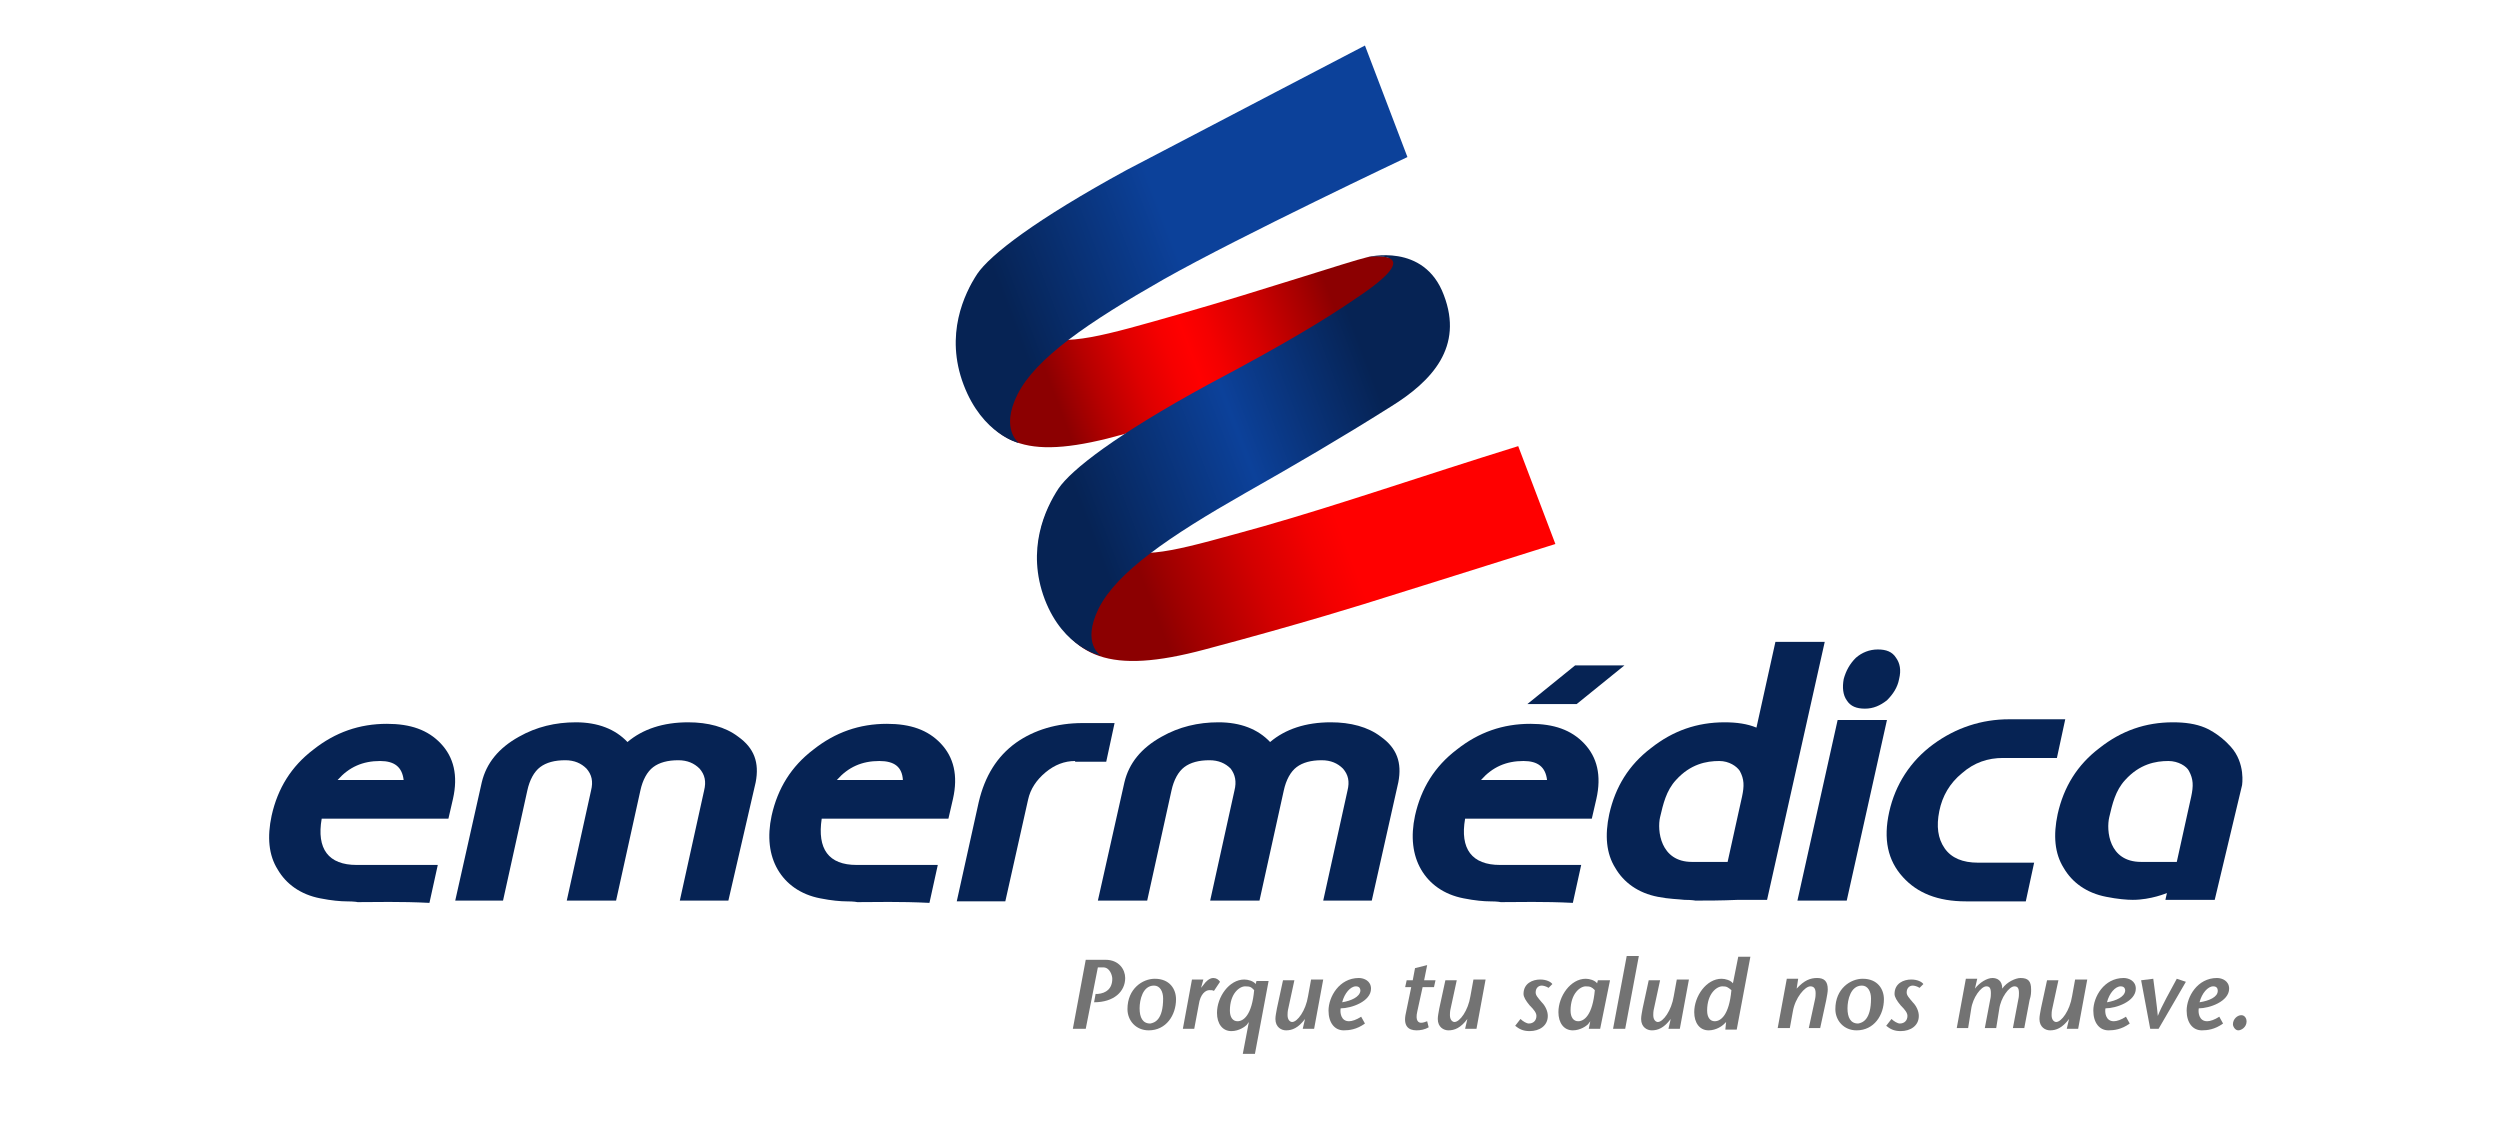<?xml version="1.0" encoding="utf-8"?>
<!-- Generator: Adobe Illustrator 23.0.6, SVG Export Plug-In . SVG Version: 6.00 Build 0)  -->
<svg version="1.1" id="Layer_1" xmlns="http://www.w3.org/2000/svg" xmlns:xlink="http://www.w3.org/1999/xlink" x="0px" y="0px"
	 viewBox="0 0 329.5 150.9" style="enable-background:new 0 0 329.5 150.9;" xml:space="preserve">
<style type="text/css">
	.st0{fill:url(#SVGID_1_);}
	.st1{fill:url(#SVGID_2_);}
	.st2{fill:url(#SVGID_3_);}
	.st3{fill:url(#SVGID_4_);}
	.st4{fill:#062354;}
	.st5{fill:#737373;}
	.st6{fill:url(#SVGID_5_);}
	.st7{fill:url(#SVGID_6_);}
	.st8{fill:url(#SVGID_7_);}
	.st9{fill:url(#SVGID_8_);}
</style>
<g>
	<g>
		
			<linearGradient id="SVGID_1_" gradientUnits="userSpaceOnUse" x1="-602.005" y1="1867.409" x2="-540.005" y2="1867.409" gradientTransform="matrix(0.935 -0.356 0.356 0.935 26.906 -1905.481)">
			<stop  offset="0.169" style="stop-color:#8C0001"/>
			<stop  offset="0.255" style="stop-color:#B60000"/>
			<stop  offset="0.35" style="stop-color:#DE0000"/>
			<stop  offset="0.426" style="stop-color:#F60000"/>
			<stop  offset="0.472" style="stop-color:#FF0000"/>
			<stop  offset="0.523" style="stop-color:#F40000"/>
			<stop  offset="0.615" style="stop-color:#D60000"/>
			<stop  offset="0.734" style="stop-color:#A60000"/>
			<stop  offset="0.792" style="stop-color:#8C0001"/>
		</linearGradient>
		<path class="st0" d="M148.2,57.2c12.7-3.6,25.6-7.7,28.1-8.4c2.5-0.8,6.3-2,8.8-2.6c2.7-0.7,3.7,1.8,3.7,1.8s3.9-2.7,0.3-9
			c-2.2-3.9-5.8-5.8-8.9-5.1c-2.5,0.6-13.9,4.4-24.4,7.4c-10.5,3-15.2,4.4-19.2,2.9c-8.3-3-8.4-7-8.4-7s-3.9,6.5-0.5,14.3
			C131,58.8,135.5,60.8,148.2,57.2z"/>
		
			<linearGradient id="SVGID_2_" gradientUnits="userSpaceOnUse" x1="-602.216" y1="1896.423" x2="-536.98" y2="1896.423" gradientTransform="matrix(0.935 -0.356 0.356 0.935 26.906 -1905.481)">
			<stop  offset="0.197" style="stop-color:#8C0001"/>
			<stop  offset="0.252" style="stop-color:#9F0000"/>
			<stop  offset="0.415" style="stop-color:#D30000"/>
			<stop  offset="0.539" style="stop-color:#F30000"/>
			<stop  offset="0.607" style="stop-color:#FF0000"/>
		</linearGradient>
		<path class="st1" d="M205,71.7c-13.6,4.3-19.8,6.2-22.3,7c-2.5,0.8-11.1,3.5-23.9,6.9c-12.7,3.4-17.5,1-20.7-6.3
			c-3.4-7.8,0.9-13.8,0.9-13.8s-0.1,3.8,8.2,6.8c4,1.5,8.7,0,19.2-2.9c10.5-3,20.2-6.4,33.7-10.6L205,71.7z"/>
		
			<linearGradient id="SVGID_3_" gradientUnits="userSpaceOnUse" x1="-602.41" y1="1857.196" x2="-537.083" y2="1857.196" gradientTransform="matrix(0.935 -0.356 0.356 0.935 26.906 -1905.481)">
			<stop  offset="0.14" style="stop-color:#062354"/>
			<stop  offset="0.5" style="stop-color:#0C419A"/>
		</linearGradient>
		<path class="st2" d="M179.9,6l5.6,14.7c0,0-22,10.4-32.1,16.1c-10,5.7-16.9,10.4-19.3,15.2c-2.3,4.6,0.2,6.4,0.2,6.4
			s-4.8-1.1-7.3-7.7c-2.5-6.6,0.1-12,1.8-14.6c1.7-2.5,7.6-7.1,19.7-13.7C158.8,17,179.9,6,179.9,6z"/>
		
			<linearGradient id="SVGID_4_" gradientUnits="userSpaceOnUse" x1="-602.408" y1="1885.315" x2="-538.986" y2="1885.315" gradientTransform="matrix(0.935 -0.356 0.356 0.935 26.906 -1905.481)">
			<stop  offset="0.14" style="stop-color:#062354"/>
			<stop  offset="0.5" style="stop-color:#0C419A"/>
			<stop  offset="0.803" style="stop-color:#062354"/>
		</linearGradient>
		<path class="st3" d="M178.6,39.4c10.3-6.8,1.6-5.5,1.6-5.5s7.5-2,10.1,5c2.6,6.8-1.5,11.3-7,14.7c-6.5,4.1-12.5,7.6-19.2,11.4
			c-10,5.7-16.9,10.4-19.3,15.2c-2.3,4.7,0.3,6.2,0.3,6.2s-4.9-0.9-7.4-7.4c-2.5-6.6,0.1-12,1.8-14.6c1.7-2.5,7.6-7.1,19.7-13.7
			C169.6,45.2,174.8,42,178.6,39.4z"/>
	</g>
	<g>
		<path class="st4" d="M47.1,118.9c0.1,0-0.4-0.1-1.4-0.1c-0.8,0-2-0.1-3.5-0.4c-2.6-0.5-4.5-1.9-5.6-3.8c-1.2-1.9-1.4-4.3-0.8-7.1
			c0.8-3.6,2.6-6.5,5.5-8.7c2.9-2.3,6.1-3.4,9.7-3.4c3.1,0,5.4,0.8,7.1,2.6c1.7,1.8,2.3,4.2,1.6,7.3l-0.6,2.6H42.4
			c-0.7,4,0.9,6.1,4.6,6.1h10.7l-1.1,5C52.7,118.8,49.5,118.9,47.1,118.9z M50.1,100.3c-2.3,0-4.1,0.8-5.6,2.5h8.7
			C53,101.1,52,100.3,50.1,100.3z"/>
		<path class="st4" d="M89.6,118.7l3.2-14.5c0.3-1.2,0.1-2.1-0.6-2.9c-0.7-0.7-1.6-1.1-2.8-1.1c-1.4,0-2.5,0.3-3.3,0.9
			c-0.8,0.6-1.4,1.7-1.7,3.1l-3.2,14.5h-6.5l3.2-14.5c0.3-1.2,0.1-2.1-0.6-2.9c-0.7-0.7-1.6-1.1-2.8-1.1c-1.4,0-2.5,0.3-3.3,0.9
			c-0.8,0.6-1.4,1.7-1.7,3.1l-3.2,14.5H60l3.5-15.6c0.6-2.5,2.2-4.5,4.9-6c2.3-1.3,4.8-1.9,7.5-1.9c2.9,0,5.2,0.9,6.8,2.6
			c2-1.7,4.7-2.6,8-2.6c2.6,0,4.9,0.6,6.6,1.9c2.1,1.5,2.8,3.4,2.3,6L96,118.7H89.6z"/>
		<path class="st4" d="M113,118.9c0,0-0.4-0.1-1.4-0.1c-0.8,0-2-0.1-3.5-0.4c-2.6-0.5-4.5-1.9-5.6-3.8c-1.1-1.9-1.4-4.3-0.8-7.1
			c0.8-3.6,2.6-6.5,5.5-8.7c2.9-2.3,6.1-3.4,9.7-3.4c3.1,0,5.4,0.8,7.1,2.6c1.7,1.8,2.3,4.2,1.6,7.3l-0.6,2.6h-16.7
			c-0.6,4,0.9,6.1,4.6,6.1h10.7l-1.1,5C118.5,118.8,115.4,118.9,113,118.9z M115.9,100.3c-2.3,0-4.1,0.8-5.6,2.5h8.7
			C118.9,101.1,117.9,100.3,115.9,100.3z"/>
		<path class="st4" d="M141.7,100.3c-1.4,0-2.7,0.5-3.9,1.5c-1.2,1-2,2.2-2.3,3.6l-3,13.4h-6.4l2.9-13.1c0.8-3.4,2.4-6,4.9-7.8
			c2.4-1.7,5.4-2.6,8.8-2.6h4.2l-1.1,5.1H141.7z"/>
		<path class="st4" d="M174.4,118.7l3.2-14.5c0.3-1.2,0.1-2.1-0.6-2.9c-0.7-0.7-1.6-1.1-2.8-1.1c-1.4,0-2.5,0.3-3.3,0.9
			c-0.8,0.6-1.4,1.7-1.7,3.1l-3.2,14.5h-6.5l3.2-14.5c0.3-1.2,0.1-2.1-0.5-2.9c-0.7-0.7-1.6-1.1-2.8-1.1c-1.4,0-2.5,0.3-3.3,0.9
			c-0.8,0.6-1.4,1.7-1.7,3.1l-3.2,14.5h-6.5l3.5-15.6c0.6-2.5,2.2-4.5,4.9-6c2.3-1.3,4.8-1.9,7.5-1.9c2.9,0,5.2,0.9,6.8,2.6
			c2-1.7,4.7-2.6,8-2.6c2.6,0,4.9,0.6,6.6,1.9c2.1,1.5,2.8,3.4,2.3,6l-3.5,15.6H174.4z"/>
		<path class="st4" d="M197.8,118.9c0,0-0.4-0.1-1.4-0.1c-0.8,0-2-0.1-3.5-0.4c-2.6-0.5-4.5-1.9-5.6-3.8c-1.1-1.9-1.4-4.3-0.8-7.1
			c0.8-3.6,2.6-6.5,5.5-8.7c2.9-2.3,6.1-3.4,9.7-3.4c3.1,0,5.4,0.8,7.1,2.6c1.7,1.8,2.3,4.2,1.6,7.3l-0.6,2.6h-16.7
			c-0.7,4,0.9,6.1,4.6,6.1h10.7l-1.1,5C203.4,118.8,200.2,118.9,197.8,118.9z M200.8,100.3c-2.3,0-4.1,0.8-5.6,2.5h8.7
			C203.7,101.1,202.7,100.3,200.8,100.3z"/>
		<path class="st4" d="M248.7,92.3c-0.9,0.7-1.8,1.1-2.9,1.1c-1.1,0-1.9-0.3-2.4-1.1c-0.5-0.7-0.6-1.7-0.4-2.8
			c0.3-1.1,0.8-2,1.6-2.8c0.8-0.7,1.8-1.1,2.9-1.1c1.1,0,1.9,0.3,2.4,1.1c0.5,0.7,0.7,1.6,0.4,2.8C250.1,90.6,249.5,91.5,248.7,92.3
			z M236.9,118.7l5.3-23.8h6.5l-5.3,23.8H236.9z"/>
		<polygon class="st4" points="201.3,92.8 207.6,87.7 214.1,87.7 207.8,92.8 		"/>
		<path class="st4" d="M240.5,84.6H234l-2.5,11.3c-1.2-0.5-2.6-0.7-4.2-0.7c-3.6,0-6.8,1.1-9.7,3.4c-2.9,2.2-4.7,5.1-5.5,8.7
			c-0.6,2.8-0.4,5.2,0.8,7.1c1.1,1.9,3,3.3,5.6,3.8c1.5,0.3,2.7,0.3,3.5,0.4c1,0,1.5,0.1,1.4,0.1c1.5,0,3.5,0,5.7-0.1h3.8l0,0
			c0,0,0,0,0,0L240.5,84.6z M218.8,107.7c0.4-1.7,0.8-3.5,2.1-4.9c1.9-2.1,4-2.5,5.7-2.5c1.3,0,2.3,0.7,2.7,1.3
			c0.6,1.1,0.6,2,0.3,3.4l-0.4,1.8l-1.5,6.8c0,0-4,0-4.7,0C218.8,113.6,218.4,109.4,218.8,107.7z"/>
		<path class="st4" d="M295.5,103.5c0,0,0.5-2.9-1.5-5.1c-1.6-1.8-3.4-2.5-3.4-2.5c-1.2-0.5-2.6-0.7-4.2-0.7c-3.6,0-6.8,1.1-9.7,3.4
			c-2.9,2.2-4.7,5.1-5.5,8.7c-0.6,2.8-0.4,5.2,0.8,7.1c1.1,1.9,3,3.3,5.6,3.8c1.5,0.3,2.7,0.4,3.5,0.4c2.4,0,4.5-0.9,4.5-0.9
			l-0.2,0.9h6.5l0,0c0,0,0,0,0,0L295.5,103.5z M278,107.7c0.4-1.7,0.8-3.5,2.1-4.9c1.9-2.1,4-2.5,5.7-2.5c1.3,0,2.4,0.7,2.7,1.3
			c0.6,1.1,0.6,2,0.3,3.4l-0.4,1.8l-1.5,6.8c0,0-4,0-4.7,0C277.9,113.6,277.6,109.4,278,107.7z"/>
		<path class="st4" d="M259.1,118.8c-3.7,0-6.4-1.1-8.3-3.2c-2-2.2-2.6-5-1.8-8.6c0.8-3.6,2.8-6.7,5.8-8.9c3-2.2,6.4-3.3,10-3.3h7.4
			l-1.1,5.1h-7.1c-2,0-3.8,0.6-5.4,2c-1.6,1.3-2.6,3-3,5c-0.4,2-0.2,3.6,0.7,4.9c0.9,1.3,2.4,1.9,4.4,1.9h7.4l-1.1,5.1H259.1z"/>
	</g>
	<g>
		<path class="st5" d="M143.1,135.6h-1.7l1.7-9.1h2.6c1.8,0,2.6,1.3,2.6,2.4c0,1.8-1.5,3.2-4.1,3.2l0.2-1.1l0.3,0
			c1.1-0.1,1.9-0.7,1.9-2c0-0.4-0.3-1.5-1.2-1.5h-0.7L143.1,135.6z"/>
		<path class="st5" d="M148.6,133c0-2.7,2-4,3.6-4c2,0,2.8,1.4,2.8,2.7c0,2.1-1.3,4.1-3.6,4.1C149.7,135.8,148.6,134.5,148.6,133z
			 M153.3,131.6c0-0.9-0.4-1.7-1.2-1.7c-1.5,0-1.9,1.9-1.9,3c0,1.2,0.4,2,1.4,2C152.2,134.8,153.3,134.4,153.3,131.6z"/>
		<path class="st5" d="M158.3,130.2L158.3,130.2l0.4-0.5c0.2-0.3,0.7-0.8,1.2-0.8c0.4,0,0.7,0.2,0.9,0.5l-0.8,1.2
			c-0.2-0.1-0.3-0.1-0.6-0.1c-0.5,0-1.2,0.5-1.4,1.9l-0.6,3.2h-1.5l1.2-6.5h1.5L158.3,130.2z"/>
		<path class="st5" d="M165.4,138.9h-1.6l0.8-4.2l0,0l-0.3,0.4c-0.2,0.2-1,0.8-2,0.8c-1.2,0-1.9-1-1.9-2.4c0-2.1,1.6-4.4,3.6-4.4
			c0.5,0,1.2,0.2,1.5,0.6l0.1-0.4h1.6L165.4,138.9z M164.1,130c-0.7,0-2,0.9-2,3.2c0,0.9,0.4,1.4,1,1.4c0.8,0,1.9-0.8,2.2-4.1
			C164.9,130.1,164.8,130,164.1,130z"/>
		<path class="st5" d="M172,134.3L172,134.3c-0.9,1.2-1.7,1.5-2.5,1.5c-0.6,0-1.4-0.4-1.4-1.5c0-0.4,0.1-0.8,0.2-1.4l0.8-3.7h1.5
			l-0.8,3.7c-0.1,0.4-0.1,0.7-0.1,0.9c0,0.7,0.4,0.9,0.6,0.9c0.7,0,1.8-1.5,2.1-3.4l0.4-2.2h1.6l-1.2,6.5h-1.5L172,134.3z"/>
		<path class="st5" d="M179.9,134.9c-1.1,0.8-2.1,0.9-2.8,0.9c-1.2,0-2-1-2-2.6c0-1.8,1.4-4.3,4-4.3c0.7,0,1.6,0.4,1.6,1.4
			c0,1.7-2.6,2.6-4,2.6c-0.1,0.5,0,1.7,1.1,1.7c0.4,0,1-0.2,1.6-0.6L179.9,134.9z M179.3,130.6c0-0.4-0.2-0.6-0.6-0.6
			c-0.7,0-1.5,0.9-1.8,2.1C178.1,131.9,179.2,131.4,179.3,130.6z"/>
		<path class="st5" d="M188.3,135.4c-0.5,0.3-1.1,0.4-1.6,0.4c-1.1,0-1.8-0.6-1.4-2.3l0.7-3.4h-0.8l0.2-0.9h0.8l0.3-1.6l1.6-0.4
			l-0.4,2h1.5l-0.2,0.9h-1.5l-0.7,3.2c-0.3,1.3,0.2,1.5,0.5,1.5c0.3,0,0.5-0.1,0.8-0.2L188.3,135.4z"/>
		<path class="st5" d="M193.4,134.3L193.4,134.3c-0.9,1.2-1.7,1.5-2.5,1.5c-0.6,0-1.4-0.4-1.4-1.5c0-0.4,0.1-0.8,0.2-1.4l0.8-3.7
			h1.5l-0.8,3.7c-0.1,0.4-0.1,0.7-0.1,0.9c0,0.7,0.4,0.9,0.6,0.9c0.7,0,1.8-1.5,2.1-3.4l0.4-2.2h1.6l-1.2,6.5h-1.5L193.4,134.3z"/>
		<path class="st5" d="M204.1,130.2c-0.3-0.2-0.7-0.3-0.9-0.3c-0.4,0-0.8,0.3-0.8,0.9c0,0.4,0.3,0.7,0.8,1.3
			c0.5,0.5,0.8,1.2,0.8,1.8c0,1.3-1.1,2-2.4,2c-0.9,0-1.4-0.3-1.9-0.7l0.7-0.9c0.3,0.3,0.8,0.6,1.1,0.6c0.6,0,1-0.4,1-1
			c0-0.4-0.3-0.8-0.9-1.4c-0.5-0.6-0.8-1.1-0.8-1.5c0-1.4,1.2-1.9,2.2-1.9c0.8,0,1.4,0.3,1.6,0.6L204.1,130.2z"/>
		<path class="st5" d="M210.9,135.6h-1.5l0.2-1l0,0l-0.3,0.4c-0.2,0.2-1,0.8-2,0.8c-1.2,0-1.9-1-1.9-2.4c0-2.1,1.6-4.4,3.6-4.4
			c0.5,0,1.2,0.2,1.5,0.6l0.1-0.4h1.6L210.9,135.6z M209,130c-0.7,0-2,0.9-2,3.2c0,0.9,0.4,1.4,1,1.4c0.8,0,1.9-0.8,2.2-4.1
			C209.8,130.1,209.6,130,209,130z"/>
		<path class="st5" d="M212.6,135.6l1.8-9.6h1.6l-1.8,9.6H212.6z"/>
		<path class="st5" d="M220.2,134.3L220.2,134.3c-0.9,1.2-1.7,1.5-2.5,1.5c-0.6,0-1.4-0.4-1.4-1.5c0-0.4,0.1-0.8,0.2-1.4l0.8-3.7
			h1.5l-0.8,3.7c-0.1,0.4-0.1,0.7-0.1,0.9c0,0.7,0.4,0.9,0.6,0.9c0.7,0,1.8-1.5,2.1-3.4l0.4-2.2h1.6l-1.2,6.5h-1.5L220.2,134.3z"/>
		<path class="st5" d="M227.5,134.7L227.5,134.7l-0.3,0.3c-0.2,0.2-1,0.8-2,0.8c-1.2,0-1.9-1-1.9-2.4c0-2.1,1.6-4.4,3.6-4.4
			c0.5,0,1.2,0.2,1.5,0.6l0.7-3.5h1.6l-1.8,9.6h-1.5L227.5,134.7z M227,130c-0.7,0-2,0.9-2,3.2c0,0.9,0.4,1.4,1,1.4
			c0.8,0,1.9-0.8,2.2-4.1C227.7,130.1,227.6,130,227,130z"/>
		<path class="st5" d="M236.8,130.3L236.8,130.3c1-1.1,1.8-1.4,2.7-1.4c0.9,0,1.4,0.4,1.4,1.5c0,0.4-0.1,0.8-0.2,1.4l-0.8,3.7h-1.5
			l0.8-3.7c0.1-0.4,0.1-0.7,0.1-0.9c0-0.7-0.3-0.9-0.7-0.9c-0.7,0-2,1.5-2.3,3.3l-0.4,2.2h-1.6l1.2-6.5h1.5L236.8,130.3z"/>
		<path class="st5" d="M241.9,133c0-2.7,2-4,3.6-4c2,0,2.8,1.4,2.8,2.7c0,2.1-1.3,4.1-3.6,4.1C243,135.8,241.9,134.5,241.9,133z
			 M246.6,131.6c0-0.9-0.4-1.7-1.2-1.7c-1.5,0-1.9,1.9-1.9,3c0,1.2,0.4,2,1.4,2C245.5,134.8,246.6,134.4,246.6,131.6z"/>
		<path class="st5" d="M253,130.2c-0.3-0.2-0.7-0.3-0.9-0.3c-0.4,0-0.8,0.3-0.8,0.9c0,0.4,0.3,0.7,0.8,1.3c0.5,0.5,0.8,1.2,0.8,1.8
			c0,1.3-1.1,2-2.4,2c-0.9,0-1.4-0.3-1.9-0.7l0.7-0.9c0.3,0.3,0.8,0.6,1.1,0.6c0.6,0,1-0.4,1-1c0-0.4-0.3-0.8-0.9-1.4
			c-0.5-0.6-0.8-1.1-0.8-1.5c0-1.4,1.2-1.9,2.2-1.9c0.8,0,1.4,0.3,1.6,0.6L253,130.2z"/>
		<path class="st5" d="M260.3,130.3L260.3,130.3c0.6-0.8,1.6-1.4,2.3-1.4c0.6,0,1.3,0.3,1.3,1.4h0c0.6-0.9,1.8-1.4,2.4-1.4
			c1,0,1.4,0.4,1.4,1.5c0,0.4,0,0.8-0.2,1.4l-0.7,3.7h-1.5l0.7-3.7c0.1-0.4,0.1-0.7,0.1-0.9c0-0.7-0.2-0.9-0.6-0.9
			c-0.7,0-1.8,1.5-2,3l-0.4,2.5h-1.5l0.7-3.7c0.1-0.4,0.1-0.7,0.1-0.9c0-0.7-0.2-0.9-0.6-0.9c-0.7,0-1.8,1.5-2,3l-0.4,2.5h-1.5
			l1.2-6.5h1.5L260.3,130.3z"/>
		<path class="st5" d="M272.7,134.3L272.7,134.3c-0.9,1.2-1.7,1.5-2.5,1.5c-0.6,0-1.4-0.4-1.4-1.5c0-0.4,0.1-0.8,0.2-1.4l0.8-3.7
			h1.5l-0.8,3.7c-0.1,0.4-0.1,0.7-0.1,0.9c0,0.7,0.4,0.9,0.6,0.9c0.7,0,1.8-1.5,2.1-3.4l0.4-2.2h1.6l-1.2,6.5h-1.5L272.7,134.3z"/>
		<path class="st5" d="M280.7,134.9c-1.1,0.8-2.1,0.9-2.8,0.9c-1.2,0-2-1-2-2.6c0-1.8,1.4-4.3,4-4.3c0.7,0,1.6,0.4,1.6,1.4
			c0,1.7-2.6,2.6-4,2.6c-0.1,0.5,0,1.7,1.1,1.7c0.4,0,1-0.2,1.6-0.6L280.7,134.9z M280.1,130.6c0-0.4-0.2-0.6-0.6-0.6
			c-0.7,0-1.5,0.9-1.8,2.1C278.9,131.9,280,131.4,280.1,130.6z"/>
		<path class="st5" d="M283.4,135.6l-1.2-6.4l1.6-0.2c0.2,1.5,0.5,3.7,0.6,4.9h0c0.5-1.3,1.7-3.4,2.5-4.9l1.2,0.4l-3.6,6.2H283.4z"
			/>
		<path class="st5" d="M293,134.9c-1.1,0.8-2.1,0.9-2.8,0.9c-1.2,0-2-1-2-2.6c0-1.8,1.4-4.3,4-4.3c0.7,0,1.6,0.4,1.6,1.4
			c0,1.7-2.6,2.6-4,2.6c-0.1,0.5,0,1.7,1.1,1.7c0.4,0,1-0.2,1.6-0.6L293,134.9z M292.3,130.6c0-0.4-0.2-0.6-0.6-0.6
			c-0.7,0-1.5,0.9-1.8,2.1C291.2,131.9,292.3,131.4,292.3,130.6z"/>
		<path class="st5" d="M294.3,135c0-0.7,0.6-1.2,1.1-1.2c0.5,0,0.7,0.5,0.7,0.8c0,0.8-0.7,1.2-1.1,1.2
			C294.6,135.8,294.3,135.3,294.3,135z"/>
	</g>
</g>
</svg>
